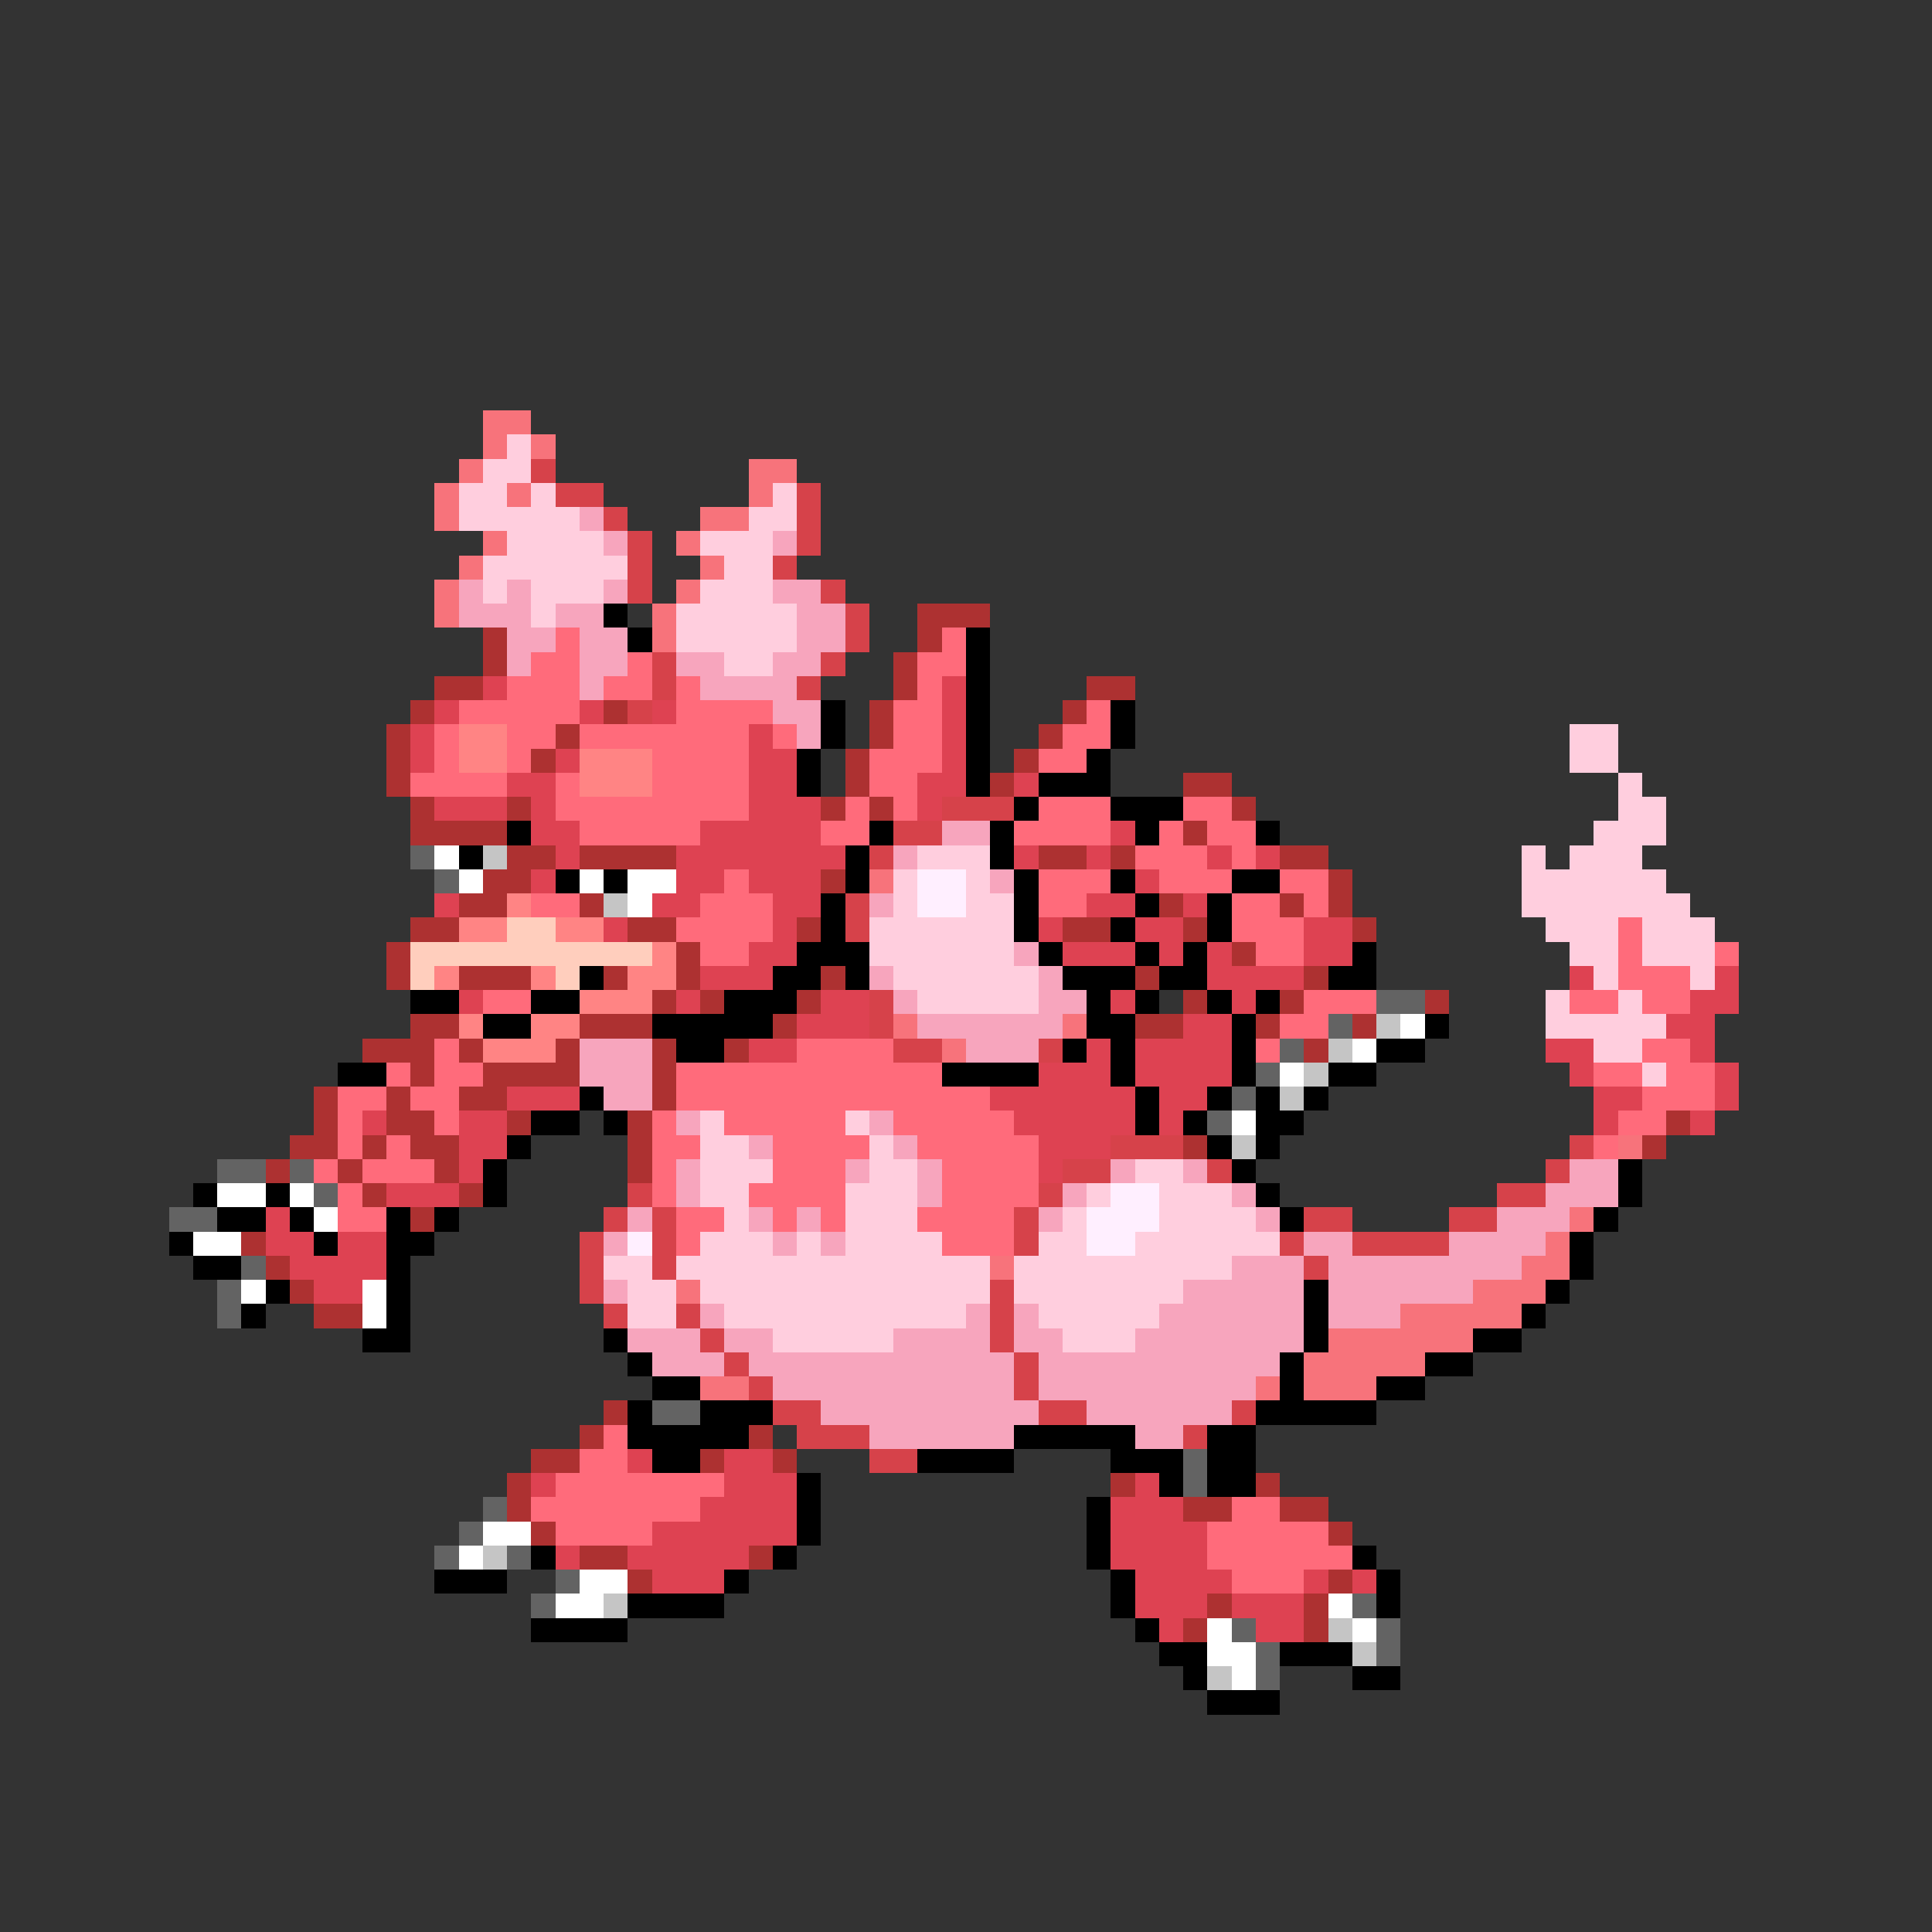 <svg xmlns="http://www.w3.org/2000/svg" viewBox="0 -0.5 80 80" shape-rendering="crispEdges">
<rect x="0" y="-0.5" width="80" height="80" fill="#333333" stroke="none"/>
<path stroke="#f7737b" d="M20 17h2M20 18h1M22 18h1M19 19h1M31 19h2M18 20h1M21 20h1M31 20h1M18 21h1M29 21h2M20 22h1M28 22h1M19 23h1M29 23h1M18 24h1M28 24h1M18 25h1M27 25h1M27 26h1M36 36h1M37 42h1M44 42h1M39 43h1M67 47h1M65 50h1M64 51h1M41 52h1M63 52h2M28 53h1M61 53h3M58 54h5M55 55h6M54 56h5M29 57h2M52 57h1M54 57h3" />
<path stroke="#ffcede" d="M21 18h1M20 19h2M19 20h2M22 20h1M32 20h1M19 21h5M31 21h2M21 22h4M29 22h3M20 23h6M30 23h2M20 24h1M22 24h3M29 24h3M22 25h1M28 25h5M28 26h5M30 27h2M65 30h2M65 31h2M67 32h1M67 33h2M66 34h3M38 35h3M63 35h1M65 35h3M37 36h1M40 36h1M63 36h6M37 37h1M40 37h2M63 37h7M36 38h6M64 38h3M68 38h3M36 39h6M65 39h2M68 39h3M37 40h6M66 40h1M70 40h1M38 41h5M64 41h1M67 41h1M64 42h5M66 43h2M68 44h1M29 46h1M35 46h1M29 47h2M36 47h1M29 48h3M36 48h2M47 48h2M29 49h2M35 49h3M45 49h1M48 49h3M30 50h1M35 50h3M44 50h1M48 50h4M29 51h3M33 51h1M35 51h4M43 51h2M47 51h6M25 52h2M28 52h13M42 52h9M26 53h2M29 53h12M42 53h7M26 54h2M30 54h10M43 54h5M32 55h5M44 55h3" />
<path stroke="#d6424a" d="M22 19h1M23 20h2M33 20h1M25 21h1M33 21h1M26 22h1M33 22h1M26 23h1M32 23h1M26 24h1M34 24h1M35 25h1M35 26h1M27 27h1M34 27h1M27 28h1M33 28h1M26 29h1M39 33h3M37 34h2M36 35h1M35 37h1M35 38h1M36 41h1M36 42h1M37 43h2M43 43h1M46 47h3M65 47h1M44 48h2M50 48h1M64 48h1M26 49h1M43 49h1M62 49h2M25 50h1M27 50h1M42 50h1M54 50h2M60 50h2M24 51h1M27 51h1M42 51h1M53 51h1M56 51h4M24 52h1M27 52h1M54 52h1M24 53h1M41 53h1M25 54h1M28 54h1M41 54h1M29 55h1M41 55h1M30 56h1M42 56h1M31 57h1M42 57h1M32 58h2M43 58h2M51 58h1M33 59h3M49 59h1M36 60h2" />
<path stroke="#f7a5bd" d="M24 21h1M25 22h1M32 22h1M19 24h1M21 24h1M25 24h1M32 24h2M19 25h3M23 25h2M33 25h2M21 26h2M24 26h2M33 26h2M21 27h1M24 27h2M28 27h2M32 27h2M24 28h1M29 28h4M32 29h2M33 30h1M39 34h2M37 35h1M41 36h1M36 37h1M42 39h1M36 40h1M43 40h1M37 41h1M43 41h2M38 42h6M24 43h3M40 43h3M24 44h3M25 45h2M28 46h1M36 46h1M31 47h1M37 47h1M28 48h1M35 48h1M38 48h1M46 48h1M49 48h1M65 48h2M28 49h1M38 49h1M44 49h1M51 49h1M64 49h3M26 50h1M31 50h1M33 50h1M43 50h1M52 50h1M62 50h3M25 51h1M32 51h1M34 51h1M54 51h2M60 51h4M51 52h3M55 52h8M25 53h1M49 53h5M55 53h6M29 54h1M40 54h1M42 54h1M48 54h6M55 54h3M26 55h3M30 55h2M37 55h4M42 55h2M47 55h7M27 56h3M31 56h11M43 56h10M32 57h10M43 57h9M34 58h9M45 58h6M36 59h6M47 59h2" />
<path stroke="#000000" d="M25 25h1M26 26h1M40 26h1M40 27h1M40 28h1M34 29h1M40 29h1M46 29h1M34 30h1M40 30h1M46 30h1M33 31h1M40 31h1M45 31h1M33 32h1M40 32h1M43 32h3M42 33h1M46 33h3M21 34h1M36 34h1M41 34h1M47 34h1M52 34h1M19 35h1M35 35h1M41 35h1M23 36h1M25 36h1M35 36h1M42 36h1M46 36h1M51 36h2M34 37h1M42 37h1M47 37h1M50 37h1M34 38h1M42 38h1M46 38h1M50 38h1M33 39h3M43 39h1M47 39h1M49 39h1M56 39h1M24 40h1M32 40h2M35 40h1M44 40h3M48 40h2M55 40h2M17 41h2M22 41h2M30 41h3M45 41h1M47 41h1M50 41h1M52 41h1M20 42h2M27 42h5M45 42h2M51 42h1M59 42h1M28 43h2M44 43h1M46 43h1M51 43h1M57 43h2M14 44h2M39 44h4M46 44h1M51 44h1M55 44h2M24 45h1M47 45h1M50 45h1M52 45h1M54 45h1M22 46h2M25 46h1M47 46h1M49 46h1M52 46h2M21 47h1M50 47h1M52 47h1M20 48h1M51 48h1M67 48h1M8 49h1M11 49h1M20 49h1M52 49h1M67 49h1M9 50h2M12 50h1M16 50h1M18 50h1M53 50h1M66 50h1M7 51h1M13 51h1M16 51h2M65 51h1M8 52h2M16 52h1M65 52h1M11 53h1M16 53h1M54 53h1M64 53h1M10 54h1M16 54h1M54 54h1M63 54h1M15 55h2M25 55h1M54 55h1M61 55h2M26 56h1M53 56h1M59 56h2M27 57h2M53 57h1M57 57h2M26 58h1M29 58h3M52 58h5M26 59h5M42 59h5M50 59h2M27 60h2M38 60h4M46 60h3M50 60h2M33 61h1M48 61h1M50 61h2M33 62h1M45 62h1M33 63h1M45 63h1M22 64h1M32 64h1M45 64h1M56 64h1M18 65h3M30 65h1M46 65h1M57 65h1M26 66h4M46 66h1M57 66h1M22 67h4M47 67h1M48 68h2M53 68h3M49 69h1M56 69h2M50 70h3" />
<path stroke="#ad3131" d="M38 25h3M20 26h1M38 26h1M20 27h1M37 27h1M18 28h2M37 28h1M45 28h2M17 29h1M25 29h1M36 29h1M44 29h1M16 30h1M23 30h1M36 30h1M43 30h1M16 31h1M22 31h1M35 31h1M42 31h1M16 32h1M35 32h1M41 32h1M49 32h2M17 33h1M21 33h1M34 33h1M36 33h1M51 33h1M17 34h4M49 34h1M21 35h2M24 35h4M43 35h2M46 35h1M53 35h2M20 36h2M34 36h1M55 36h1M19 37h2M24 37h1M48 37h1M53 37h1M55 37h1M17 38h2M26 38h2M33 38h1M44 38h2M49 38h1M56 38h1M16 39h1M28 39h1M51 39h1M16 40h1M19 40h3M25 40h1M28 40h1M34 40h1M47 40h1M54 40h1M27 41h1M29 41h1M33 41h1M49 41h1M53 41h1M59 41h1M17 42h2M24 42h3M32 42h1M47 42h2M52 42h1M56 42h1M15 43h3M19 43h1M23 43h1M27 43h1M30 43h1M54 43h1M17 44h1M20 44h4M27 44h1M13 45h1M16 45h1M19 45h2M27 45h1M13 46h1M16 46h2M21 46h1M26 46h1M69 46h1M12 47h2M15 47h1M17 47h2M26 47h1M49 47h1M68 47h1M11 48h1M14 48h1M18 48h1M26 48h1M15 49h1M19 49h1M17 50h1M10 51h1M11 52h1M12 53h1M13 54h2M25 58h1M24 59h1M31 59h1M22 60h2M29 60h1M32 60h1M21 61h1M46 61h1M52 61h1M21 62h1M49 62h2M53 62h2M22 63h1M55 63h1M24 64h2M31 64h1M26 65h1M55 65h1M50 66h1M54 66h1M49 67h1M54 67h1" />
<path stroke="#ff6b7b" d="M23 26h1M39 26h1M22 27h2M26 27h1M38 27h2M21 28h3M25 28h2M28 28h1M38 28h1M19 29h5M28 29h4M37 29h2M45 29h1M18 30h1M21 30h2M24 30h7M32 30h1M37 30h2M44 30h2M18 31h1M21 31h1M27 31h4M36 31h3M43 31h2M17 32h4M23 32h1M27 32h4M36 32h2M23 33h8M35 33h1M37 33h1M43 33h3M49 33h2M24 34h5M34 34h2M42 34h4M48 34h1M50 34h2M47 35h3M51 35h1M30 36h1M43 36h3M48 36h3M53 36h2M22 37h2M29 37h3M43 37h2M51 37h2M54 37h1M28 38h4M51 38h3M67 38h1M29 39h2M52 39h2M67 39h1M71 39h1M67 40h3M20 41h2M54 41h3M65 41h2M68 41h2M53 42h2M18 43h1M33 43h4M52 43h1M68 43h2M16 44h1M18 44h2M28 44h11M66 44h2M69 44h2M14 45h2M17 45h2M28 45h13M68 45h3M14 46h1M18 46h1M27 46h1M30 46h5M37 46h5M67 46h2M14 47h1M16 47h1M27 47h2M32 47h4M38 47h5M66 47h1M13 48h1M15 48h3M27 48h1M32 48h3M39 48h4M14 49h1M27 49h1M31 49h4M39 49h4M14 50h2M28 50h2M32 50h1M34 50h1M38 50h4M28 51h1M39 51h3M25 59h1M24 60h2M23 61h7M22 62h7M51 62h2M23 63h4M50 63h5M50 64h6M51 65h3" />
<path stroke="#de4252" d="M20 28h1M39 28h1M18 29h1M24 29h1M27 29h1M39 29h1M17 30h1M31 30h1M39 30h1M17 31h1M23 31h1M31 31h2M39 31h1M21 32h2M31 32h2M38 32h2M42 32h1M18 33h3M22 33h1M31 33h3M38 33h1M22 34h2M29 34h5M46 34h1M23 35h1M28 35h7M42 35h1M45 35h1M50 35h1M52 35h1M22 36h1M28 36h2M31 36h3M47 36h1M18 37h1M27 37h2M32 37h2M45 37h2M49 37h1M25 38h1M32 38h1M43 38h1M47 38h2M54 38h2M31 39h2M44 39h3M48 39h1M50 39h1M54 39h2M29 40h3M50 40h4M65 40h1M71 40h1M19 41h1M28 41h1M34 41h2M46 41h1M51 41h1M70 41h2M33 42h3M49 42h2M69 42h2M31 43h2M45 43h1M47 43h4M64 43h2M70 43h1M43 44h3M47 44h4M65 44h1M71 44h1M21 45h3M41 45h6M48 45h2M66 45h2M71 45h1M15 46h1M19 46h2M42 46h5M48 46h1M66 46h1M70 46h1M19 47h2M43 47h3M19 48h1M43 48h1M16 49h3M11 50h1M11 51h2M14 51h2M12 52h4M13 53h2M26 60h1M30 60h2M22 61h1M30 61h3M47 61h1M29 62h4M46 62h3M27 63h6M46 63h4M23 64h1M26 64h5M46 64h4M27 65h3M47 65h4M54 65h1M56 65h1M47 66h3M51 66h3M48 67h1M52 67h2" />
<path stroke="#ff8484" d="M19 30h2M19 31h2M24 31h3M24 32h3M21 37h1M19 38h2M23 38h2M27 39h1M18 40h1M22 40h1M26 40h2M24 41h3M19 42h1M22 42h2M20 43h3" />
<path stroke="#636363" d="M17 35h1M18 36h1M57 41h2M55 42h1M53 43h1M52 44h1M51 45h1M50 46h1M9 48h2M12 48h1M13 49h1M7 50h2M10 52h1M9 53h1M9 54h1M27 58h2M49 60h1M49 61h1M20 62h1M19 63h1M18 64h1M21 64h1M23 65h1M22 66h1M56 66h1M51 67h1M57 67h1M52 68h1M57 68h1M52 69h1" />
<path stroke="#ffffff" d="M18 35h1M19 36h1M24 36h1M26 36h2M26 37h1M58 42h1M56 43h1M53 44h1M51 46h1M9 49h2M12 49h1M13 50h1M8 51h2M10 53h1M15 53h1M15 54h1M20 63h2M19 64h1M24 65h2M23 66h2M55 66h1M50 67h1M56 67h1M50 68h2M51 69h1" />
<path stroke="#c5c5c5" d="M20 35h1M25 37h1M57 42h1M55 43h1M54 44h1M53 45h1M51 47h1M20 64h1M25 66h1M55 67h1M56 68h1M50 69h1" />
<path stroke="#ffefff" d="M38 36h2M38 37h2M46 49h2M45 50h3M26 51h1M45 51h2" />
<path stroke="#ffcebd" d="M21 38h2M17 39h10M17 40h1M23 40h1" />
</svg>
